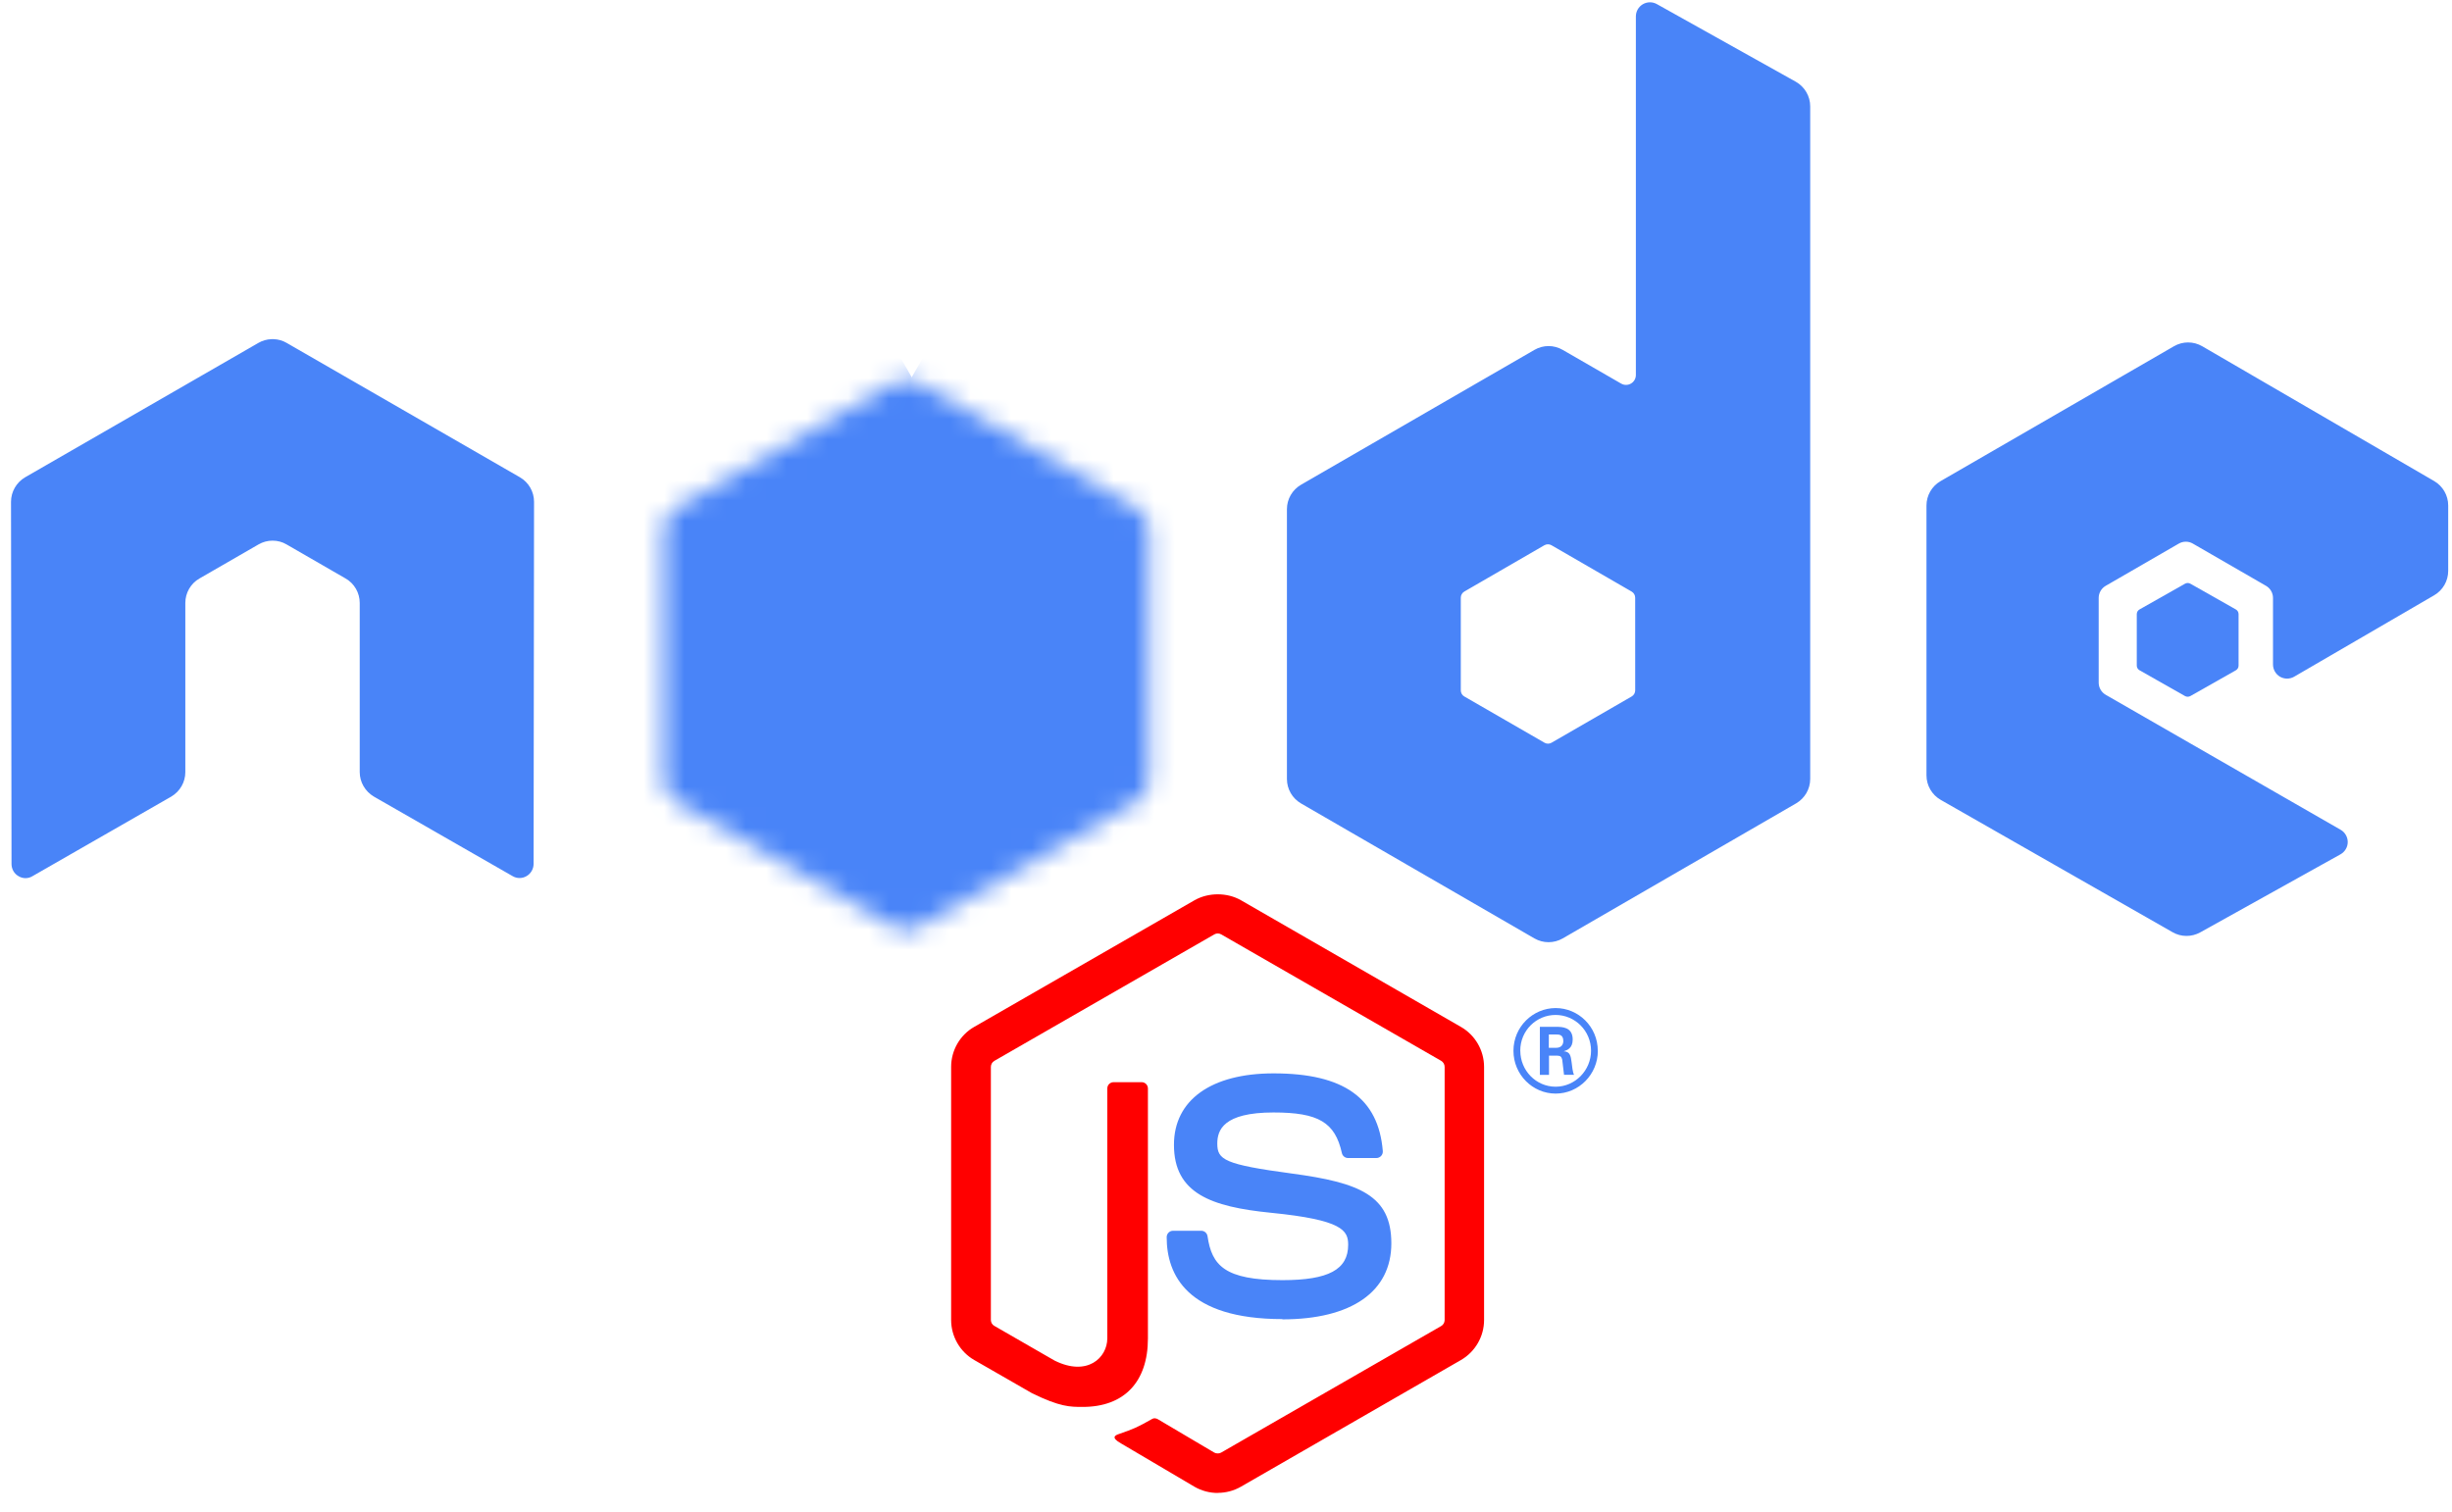 <svg width="120" height="74" viewBox="0 0 120 74" fill="none" xmlns="http://www.w3.org/2000/svg">
<path d="M59.594 73.084C59.201 73.084 58.81 72.981 58.464 72.783L54.867 70.661C54.33 70.361 54.592 70.255 54.77 70.195C55.486 69.945 55.631 69.888 56.396 69.455C56.476 69.41 56.581 69.426 56.664 69.474L59.427 71.108C59.527 71.162 59.668 71.162 59.761 71.108L70.535 64.91C70.635 64.853 70.7 64.738 70.7 64.62V52.228C70.7 52.104 70.635 51.994 70.533 51.932L59.763 45.739C59.663 45.68 59.531 45.68 59.431 45.739L48.663 51.932C48.559 51.991 48.493 52.107 48.493 52.225V64.617C48.493 64.735 48.557 64.848 48.66 64.904L51.61 66.603C53.212 67.402 54.191 66.461 54.191 65.515V53.284C54.191 53.109 54.329 52.975 54.504 52.975H55.869C56.039 52.975 56.179 53.109 56.179 53.284V65.52C56.179 67.649 55.014 68.872 52.988 68.872C52.365 68.872 51.875 68.872 50.505 68.2L47.678 66.576C46.98 66.173 46.548 65.421 46.548 64.617V52.225C46.548 51.419 46.98 50.666 47.678 50.268L58.463 44.067C59.146 43.682 60.052 43.682 60.729 44.067L71.5 50.271C72.196 50.671 72.63 51.421 72.63 52.228V64.62C72.63 65.423 72.196 66.173 71.5 66.576L60.729 72.778C60.383 72.977 59.992 73.079 59.593 73.079" fill="#ff0000"/>
<path d="M62.767 64.573C58.08 64.573 57.097 62.391 57.097 60.562C57.097 60.388 57.236 60.249 57.407 60.249H58.791C58.944 60.249 59.072 60.362 59.096 60.515C59.306 61.944 59.928 62.666 62.762 62.666C65.019 62.666 65.979 62.148 65.979 60.934C65.979 60.236 65.706 59.716 62.199 59.368C59.266 59.075 57.453 58.419 57.453 56.041C57.453 53.849 59.276 52.544 62.33 52.544C65.759 52.544 67.459 53.751 67.674 56.345C67.682 56.435 67.65 56.522 67.591 56.587C67.532 56.65 67.448 56.688 67.363 56.688H65.971C65.826 56.688 65.7 56.584 65.671 56.443C65.336 54.939 64.526 54.458 62.325 54.458C59.861 54.458 59.574 55.328 59.574 55.981C59.574 56.772 59.912 57.003 63.236 57.449C66.529 57.892 68.092 58.517 68.092 60.864C68.092 63.229 66.145 64.586 62.751 64.586L62.767 64.573ZM75.798 51.293H76.157C76.452 51.293 76.508 51.084 76.508 50.962C76.508 50.641 76.291 50.641 76.171 50.641H75.8L75.798 51.293ZM75.361 50.266H76.157C76.43 50.266 76.967 50.266 76.967 50.886C76.967 51.318 76.693 51.408 76.53 51.462C76.849 51.484 76.87 51.696 76.913 51.995C76.935 52.182 76.969 52.506 77.034 52.615H76.543C76.53 52.506 76.455 51.908 76.455 51.875C76.422 51.742 76.377 51.677 76.213 51.677H75.808V52.617H75.361V50.266ZM74.403 51.435C74.403 52.408 75.178 53.197 76.13 53.197C77.09 53.197 77.865 52.392 77.865 51.435C77.865 50.459 77.079 49.684 76.128 49.684C75.189 49.684 74.401 50.448 74.401 51.432L74.403 51.435ZM78.198 51.44C78.198 52.593 77.267 53.534 76.133 53.534C75.007 53.534 74.068 52.604 74.068 51.44C74.068 50.255 75.028 49.347 76.133 49.347C77.246 49.347 78.195 50.258 78.195 51.44" fill="#4984F8"/>
<path fill-rule="evenodd" clip-rule="evenodd" d="M26.136 24.566C26.136 24.069 25.874 23.613 25.446 23.365L14.026 16.784C13.833 16.671 13.617 16.611 13.398 16.603H13.28C13.061 16.611 12.845 16.671 12.649 16.784L1.229 23.365C0.804 23.614 0.539 24.07 0.539 24.567L0.564 42.293C0.564 42.539 0.69 42.769 0.906 42.89C1.116 43.02 1.381 43.02 1.591 42.89L8.38 38.996C8.809 38.741 9.07 38.289 9.07 37.797V29.516C9.07 29.022 9.332 28.565 9.759 28.32L12.65 26.652C12.864 26.528 13.1 26.466 13.34 26.466C13.576 26.466 13.817 26.527 14.026 26.652L16.915 28.319C17.343 28.564 17.605 29.021 17.605 29.515V37.796C17.605 38.287 17.87 38.741 18.297 38.995L25.082 42.886C25.295 43.013 25.56 43.013 25.772 42.886C25.981 42.765 26.114 42.535 26.114 42.289L26.136 24.566ZM80.026 33.795C80.026 33.919 79.96 34.033 79.853 34.094L75.931 36.358C75.824 36.42 75.693 36.42 75.587 36.358L71.663 34.094C71.555 34.032 71.491 33.918 71.491 33.795V29.259C71.491 29.136 71.555 29.022 71.661 28.959L75.581 26.691C75.689 26.629 75.821 26.629 75.929 26.691L79.852 28.959C79.96 29.022 80.025 29.136 80.025 29.259L80.026 33.795ZM81.085 0.2C80.871 0.081 80.611 0.084 80.4 0.207C80.189 0.332 80.059 0.558 80.059 0.804V18.358C80.059 18.53 79.968 18.69 79.818 18.776C79.67 18.863 79.485 18.863 79.336 18.776L76.475 17.126C76.049 16.879 75.524 16.879 75.097 17.126L63.672 23.729C63.246 23.975 62.982 24.432 62.982 24.923V38.134C62.982 38.628 63.246 39.082 63.672 39.33L75.097 45.939C75.523 46.184 76.048 46.184 76.476 45.939L87.9 39.328C88.326 39.079 88.591 38.626 88.591 38.131V5.207C88.591 4.705 88.318 4.244 87.882 3.999L81.085 0.2ZM119.128 29.14C119.553 28.893 119.814 28.437 119.814 27.946V24.744C119.814 24.251 119.552 23.797 119.127 23.549L107.776 16.949C107.347 16.701 106.821 16.701 106.393 16.949L94.971 23.552C94.542 23.8 94.281 24.254 94.281 24.748V37.954C94.281 38.451 94.548 38.91 94.977 39.155L106.325 45.634C106.743 45.874 107.255 45.877 107.679 45.642L114.543 41.821C114.759 41.699 114.897 41.47 114.897 41.221C114.897 40.973 114.764 40.741 114.549 40.619L103.057 34.014C102.842 33.892 102.709 33.663 102.709 33.417V29.274C102.709 29.027 102.839 28.799 103.055 28.676L106.63 26.61C106.843 26.486 107.104 26.486 107.317 26.61L110.895 28.676C111.108 28.797 111.24 29.027 111.24 29.273V32.529C111.24 32.775 111.373 33.005 111.586 33.129C111.799 33.25 112.063 33.25 112.276 33.126L119.128 29.14Z" fill="#4984F8"/>
<path fill-rule="evenodd" clip-rule="evenodd" d="M106.931 28.575C107.013 28.527 107.116 28.527 107.199 28.575L109.422 29.834C109.505 29.881 109.555 29.968 109.555 30.062V32.584C109.555 32.678 109.505 32.765 109.422 32.812L107.199 34.072C107.116 34.119 107.013 34.119 106.931 34.072L104.71 32.812C104.625 32.765 104.573 32.678 104.573 32.584V30.062C104.573 29.968 104.623 29.881 104.707 29.834L106.931 28.575Z" fill="#4984F8"/>
<mask id="mask0" mask-type="alpha" maskUnits="userSpaceOnUse" x="32" y="18" width="25" height="28">
<path d="M43.743 18.738C44.12 18.521 44.584 18.521 44.961 18.738L55.612 24.871C55.989 25.088 56.221 25.489 56.221 25.923V38.189C56.221 38.623 55.989 39.024 55.612 39.241L44.961 45.374C44.584 45.591 44.12 45.591 43.743 45.374L33.092 39.241C32.715 39.024 32.483 38.623 32.483 38.189V25.923C32.483 25.489 32.715 25.088 33.092 24.871L43.743 18.738Z" fill="#4984F8"/>
</mask>
<g mask="url(#mask0)">
<path d="M29.178 17.905L41.961 25.286L32.326 41.975L19.543 34.594L29.178 17.905Z" fill="#4984F8"/>
<path d="M57.706 22.759L70.489 30.139L57.197 53.16L44.415 45.78L57.706 22.759Z" fill="#4984F8"/>
<path d="M42.948 22.354L55.731 29.734L42.44 52.755L29.657 45.375L42.948 22.354Z" fill="#4984F8"/>
<path d="M47.394 13.66L60.177 21.04L50.541 37.729L37.758 30.349L47.394 13.66Z" fill="#4984F8"/>
<path d="M30.886 24.197L43.669 16.817L56.96 39.838L44.177 47.218L30.886 24.197Z" fill="#4984F8"/>
</g>
</svg>
